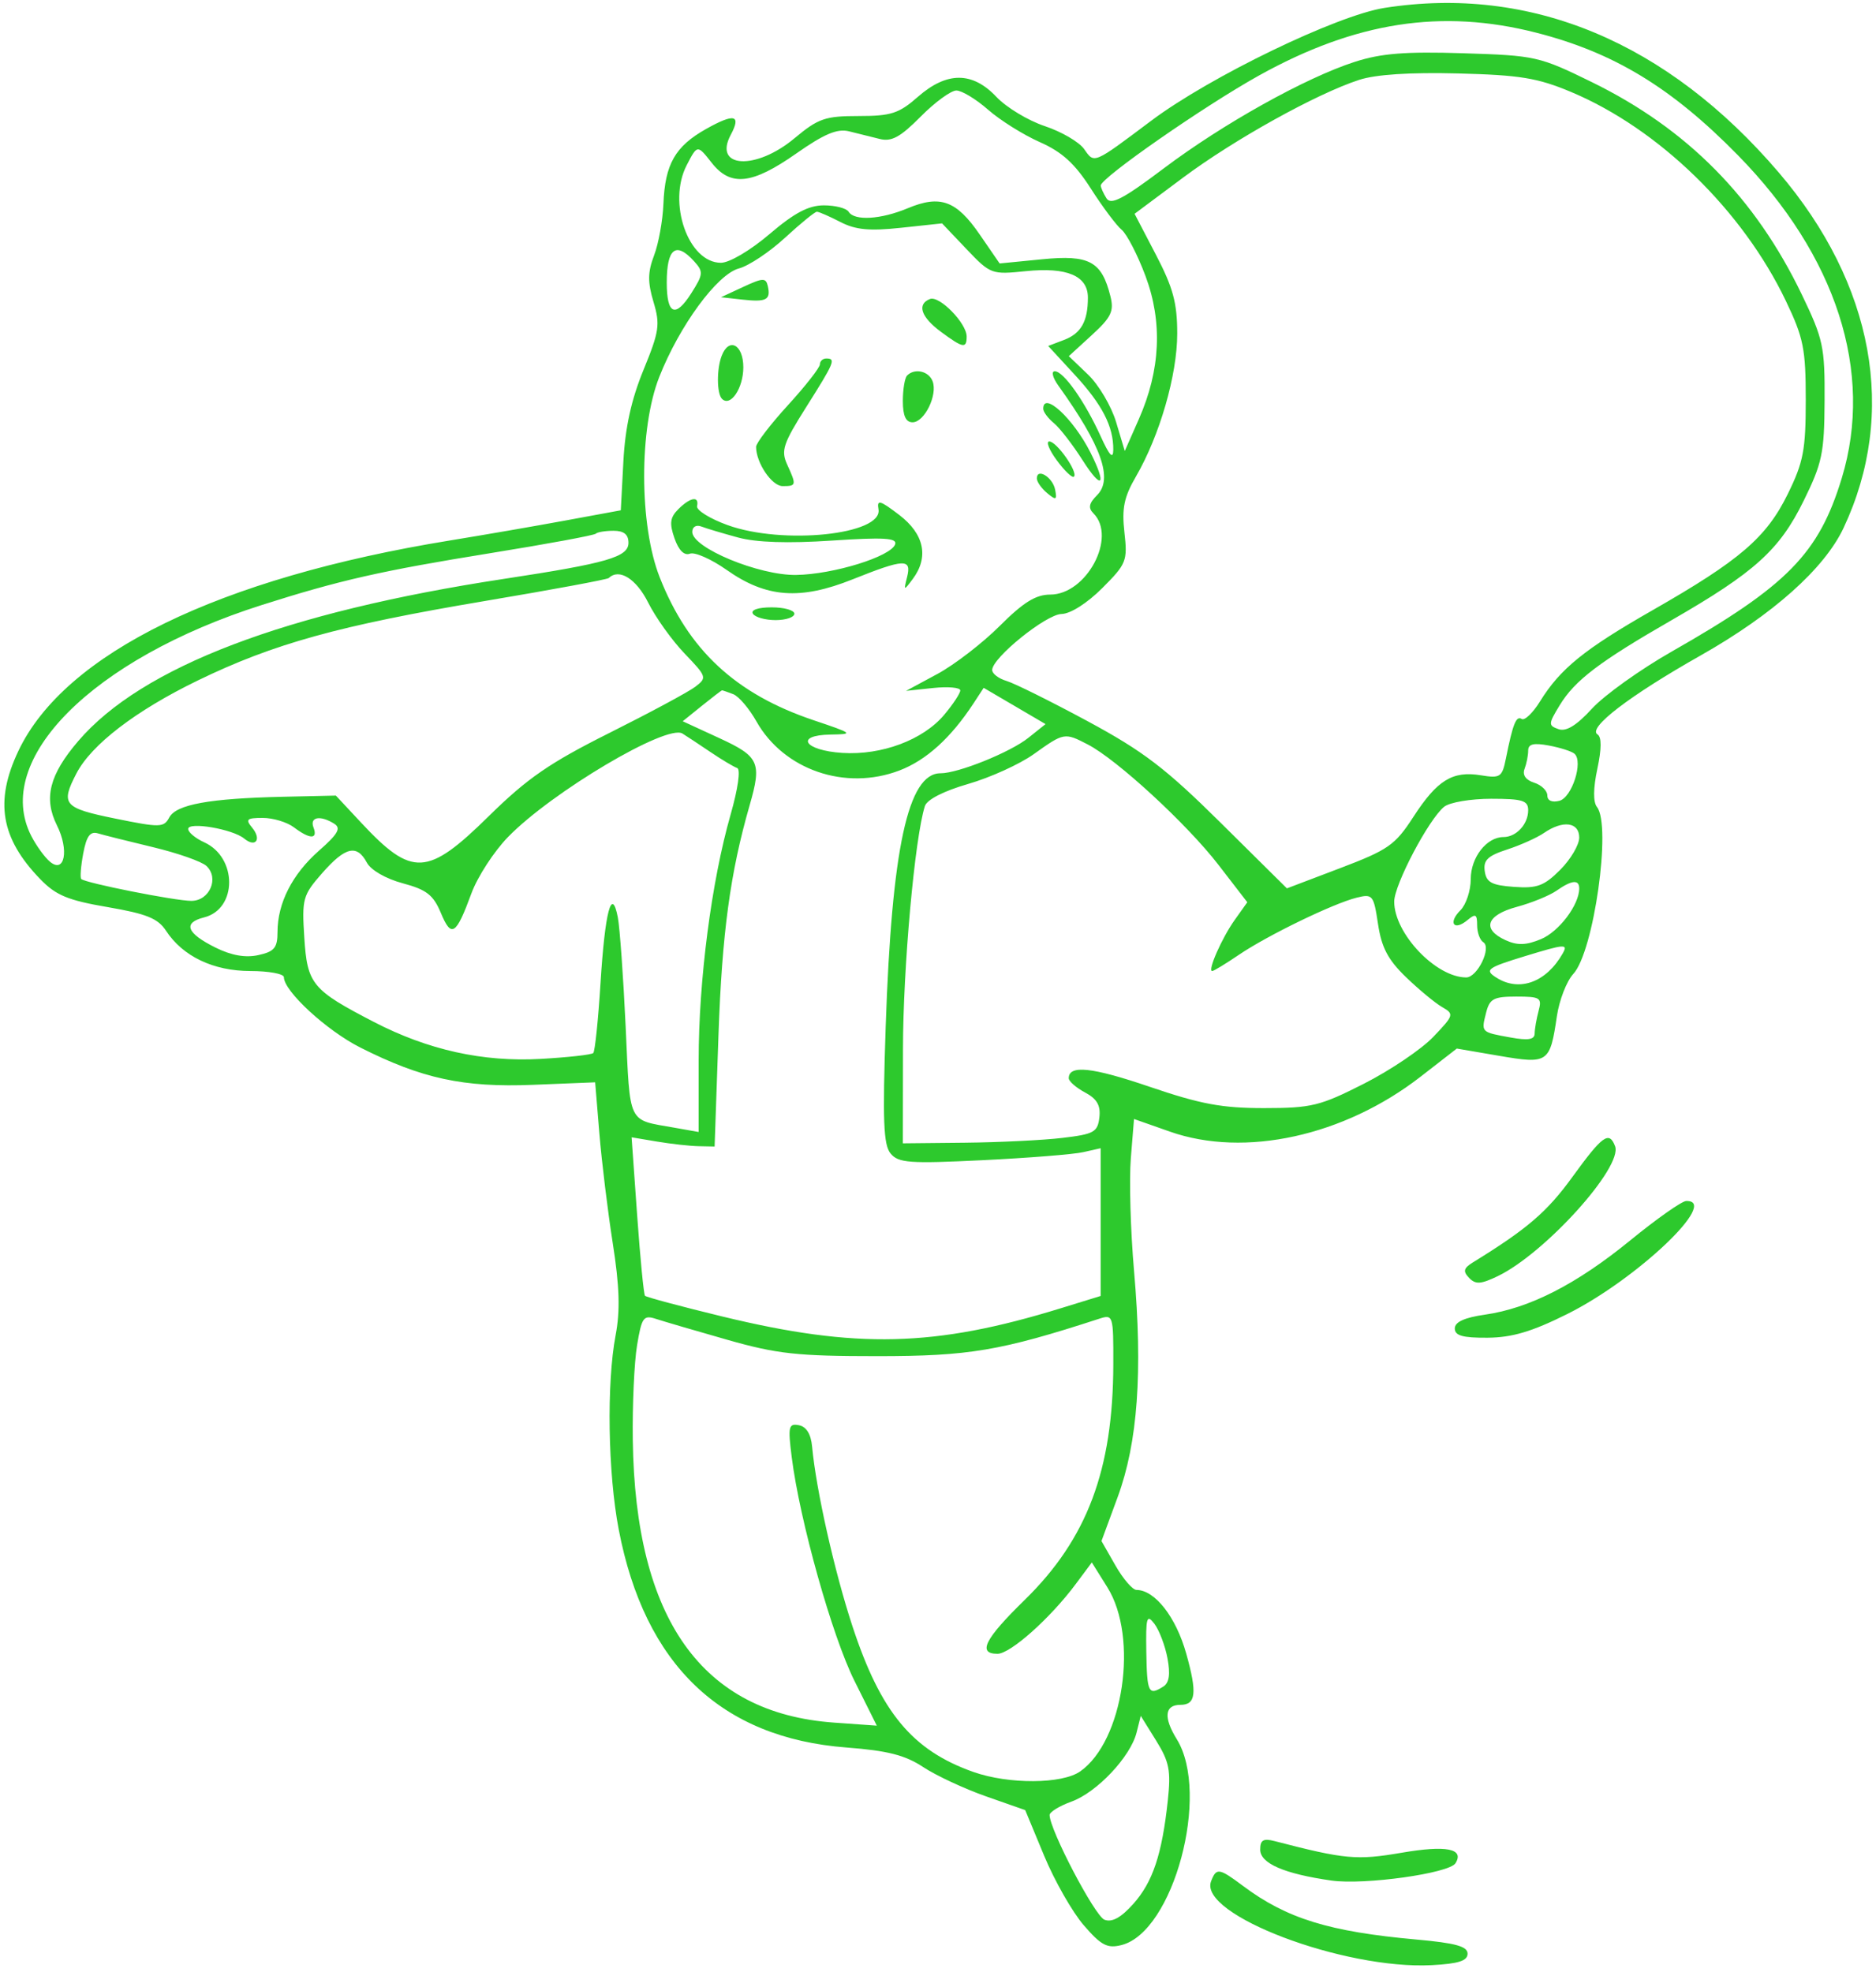<svg width="294" height="309" viewBox="0 0 294 309" fill="none" xmlns="http://www.w3.org/2000/svg">
<path fill-rule="evenodd" clip-rule="evenodd" d="M216.991 1.235C209.506 2.405 189.614 12.022 180.433 18.909C171.274 25.78 171.523 25.674 169.911 23.373C169.129 22.257 166.352 20.634 163.739 19.767C161.127 18.899 157.714 16.838 156.155 15.186C152.387 11.194 148.383 11.193 143.838 15.184C140.872 17.789 139.648 18.184 134.551 18.184C129.306 18.184 128.234 18.557 124.491 21.684C118.441 26.738 111.722 26.357 114.526 21.119C116.202 17.986 115.083 17.723 110.657 20.211C105.81 22.935 104.22 25.721 103.971 31.926C103.866 34.543 103.207 38.188 102.505 40.027C101.504 42.654 101.484 44.217 102.413 47.318C103.477 50.869 103.32 51.939 100.846 57.975C98.932 62.644 97.974 67.008 97.693 72.33L97.289 79.975L88.64 81.569C83.883 82.445 75.716 83.858 70.491 84.707C34.34 90.587 10.142 102.39 2.883 117.684C-0.869 125.591 0.118 131.386 6.304 137.776C8.767 140.321 10.637 141.097 16.869 142.163C22.96 143.205 24.75 143.93 26.02 145.869C28.654 149.889 33.445 152.176 39.241 152.18C42.128 152.182 44.491 152.618 44.491 153.149C44.491 155.339 51.192 161.509 56.457 164.167C66.122 169.046 72.627 170.451 83.518 170.014L93.271 169.622L93.933 177.653C94.297 182.07 95.242 189.811 96.032 194.855C97.09 201.608 97.208 205.402 96.48 209.242C95.046 216.806 95.267 230.838 96.961 239.69C101.02 260.908 112.996 272.369 132.674 273.871C139.083 274.36 141.835 275.062 144.671 276.931C146.695 278.266 151.122 280.331 154.51 281.521L160.669 283.684L163.631 290.827C165.261 294.756 168.058 299.664 169.848 301.734C172.578 304.892 173.529 305.391 175.751 304.833C183.9 302.788 189.717 281.139 184.421 272.57C182.309 269.153 182.517 267.184 184.991 267.184C187.428 267.184 187.638 265.338 185.902 259.152C184.291 253.409 180.998 249.196 178.106 249.176C177.493 249.172 176.008 247.446 174.806 245.34L172.62 241.512L175.165 234.598C178.303 226.071 179.103 214.993 177.723 199.184C177.171 192.859 176.944 184.913 177.219 181.527L177.718 175.37L183.354 177.352C195.063 181.47 210.636 178.052 222.642 168.729L228.304 164.331L234.957 165.471C242.625 166.785 242.911 166.588 243.988 159.269C244.358 156.747 245.518 153.761 246.565 152.632C249.766 149.18 252.573 129.375 250.272 126.474C249.657 125.698 249.678 123.547 250.33 120.489C250.999 117.354 251.01 115.505 250.361 115.104C248.742 114.103 255.334 109.05 266.501 102.733C277.847 96.314 285.923 89.108 288.922 82.727C297.374 64.742 293.692 44.523 278.788 27.066C261.312 6.599 239.909 -2.348 216.991 1.235ZM240.75 5.122C252.922 8.236 261.952 13.719 272.341 24.309C287.809 40.076 293.684 58.312 288.643 74.908C285.043 86.763 280.118 91.789 261.991 102.112C257.041 104.93 251.415 108.957 249.488 111.06C247.072 113.698 245.448 114.695 244.252 114.276C242.627 113.705 242.637 113.473 244.42 110.542C246.803 106.622 250.609 103.728 261.991 97.178C274.985 89.701 278.869 86.193 282.643 78.526C285.574 72.574 285.9 71.018 285.943 62.802C285.988 54.334 285.734 53.149 282.385 46.184C275.074 30.981 264.432 20.206 249.491 12.881C241.232 8.832 240.659 8.703 229.31 8.345C220.227 8.059 216.446 8.359 212.31 9.694C204.592 12.185 191.638 19.412 182.363 26.401C176.003 31.194 174.106 32.186 173.407 31.083C172.92 30.314 172.515 29.412 172.506 29.079C172.477 27.903 188.698 16.621 197.288 11.843C212.424 3.423 225.937 1.334 240.75 5.122ZM246.201 14.408C259.931 20.164 273.099 32.977 279.886 47.184C282.648 52.966 282.991 54.679 282.991 62.684C282.991 70.531 282.63 72.419 280.173 77.423C276.826 84.239 272.666 87.814 258.991 95.629C248.269 101.756 244.52 104.795 241.336 109.94C240.227 111.731 238.941 112.962 238.478 112.676C237.607 112.138 237.096 113.413 236.002 118.861C235.41 121.809 235.127 121.999 232.065 121.502C227.624 120.782 225.233 122.259 221.49 128.036C218.631 132.447 217.568 133.191 210.01 136.062L201.68 139.226L191.308 128.955C182.669 120.401 179.184 117.74 170.463 113.035C164.703 109.928 158.979 107.086 157.741 106.718C156.503 106.35 155.491 105.578 155.491 105.002C155.491 103.097 163.948 96.267 166.359 96.225C167.751 96.201 170.378 94.532 172.737 92.173C176.537 88.373 176.72 87.912 176.216 83.437C175.791 79.662 176.152 77.904 178.012 74.698C181.744 68.265 184.491 58.763 184.491 52.288C184.491 47.477 183.847 45.094 181.149 39.918L177.807 33.507L185.399 27.844C193.435 21.85 206.309 14.7 212.985 12.522C215.604 11.668 220.973 11.318 228.491 11.51C238.204 11.759 240.956 12.209 246.201 14.408ZM154.847 17.192C156.732 18.847 160.374 21.129 162.941 22.265C166.441 23.813 168.445 25.636 170.949 29.55C172.785 32.422 174.959 35.328 175.779 36.008C176.599 36.689 178.281 39.948 179.516 43.251C182.219 50.478 181.871 57.994 178.477 65.684L176.271 70.684L174.915 66.153C174.169 63.662 172.195 60.317 170.529 58.72L167.5 55.818L171.107 52.514C174.152 49.725 174.607 48.779 174.025 46.447C172.653 40.951 170.724 39.903 163.325 40.632L156.659 41.289L153.533 36.745C149.876 31.43 147.35 30.509 142.262 32.635C138.027 34.405 133.897 34.649 132.991 33.184C132.651 32.634 130.91 32.184 129.122 32.184C126.717 32.184 124.5 33.355 120.6 36.684C117.605 39.24 114.314 41.184 112.982 41.184C107.863 41.184 104.566 31.755 107.626 25.868C109.297 22.655 109.287 22.655 111.55 25.531C114.5 29.283 117.866 28.912 124.757 24.079C129.167 20.985 131.21 20.123 133.05 20.579C134.393 20.912 136.558 21.45 137.861 21.776C139.726 22.241 141.097 21.494 144.283 18.276C146.511 16.025 149.029 14.184 149.878 14.184C150.727 14.184 152.963 15.538 154.847 17.192ZM131.686 34.785C134.08 36.023 136.24 36.23 141.208 35.698L147.635 35.009L151.464 39.035C155.217 42.98 155.401 43.049 160.728 42.499C167.21 41.83 170.491 43.221 170.491 46.637C170.491 50.368 169.424 52.259 166.743 53.278L164.269 54.219L168.407 58.709C172.745 63.414 174.506 66.84 174.469 70.499C174.454 72.042 173.871 71.414 172.485 68.361C170.014 62.915 166.674 58.184 165.301 58.184C164.721 58.184 164.973 59.197 165.861 60.434C172.641 69.884 174.47 75.062 171.928 77.605C170.653 78.879 170.508 79.601 171.355 80.448C175.078 84.171 170.287 93.184 164.586 93.184C162.327 93.184 160.374 94.396 156.674 98.096C153.973 100.797 149.564 104.192 146.877 105.64L141.991 108.273L146.241 107.823C148.578 107.576 150.491 107.747 150.491 108.202C150.491 108.658 149.353 110.383 147.963 112.035C144.655 115.966 138.163 118.392 132.011 117.997C126.016 117.611 124.471 115.215 130.158 115.121C133.84 115.06 133.735 114.971 127.491 112.87C115.285 108.762 107.874 101.875 103.382 90.466C100.168 82.301 100.135 67.145 103.316 59.08C106.495 51.017 112.399 42.975 115.803 42.071C117.35 41.66 120.603 39.492 123.031 37.254C125.459 35.015 127.704 33.184 128.018 33.184C128.333 33.184 129.983 33.904 131.686 34.785ZM108.783 40.954C110.258 42.584 110.223 42.98 108.34 45.953C105.845 49.894 104.491 49.31 104.491 44.292C104.491 38.908 105.923 37.794 108.783 40.954ZM116.491 44.958L112.991 46.583L116.337 46.954C120.108 47.372 120.815 46.997 120.329 44.837C120.032 43.515 119.568 43.529 116.491 44.958ZM145.741 46.861C143.658 47.677 144.328 49.687 147.451 51.996C150.933 54.571 151.491 54.673 151.491 52.74C151.491 50.655 147.215 46.284 145.741 46.861ZM113.098 55.766C112.295 57.859 112.324 61.683 113.149 62.509C114.474 63.833 116.491 60.847 116.491 57.562C116.491 53.992 114.237 52.799 113.098 55.766ZM128.491 57.103C128.491 57.609 126.241 60.485 123.491 63.494C120.741 66.503 118.491 69.443 118.491 70.027C118.491 72.534 120.957 76.184 122.652 76.184C124.812 76.184 124.841 76.046 123.36 72.796C122.366 70.614 122.728 69.524 126.36 63.774C130.792 56.756 131.028 56.184 129.491 56.184C128.941 56.184 128.491 56.598 128.491 57.103ZM142.158 58.851C141.791 59.217 141.491 61.017 141.491 62.851C141.491 65.168 141.955 66.184 143.012 66.184C144.878 66.184 146.975 61.888 146.154 59.748C145.54 58.148 143.352 57.656 142.158 58.851ZM163.491 64.062C163.491 64.544 164.243 65.557 165.162 66.312C166.081 67.066 168.106 69.685 169.662 72.13C172.715 76.927 173.513 76.107 170.874 70.884C168.204 65.599 163.491 61.244 163.491 64.062ZM165.64 72.172C166.855 73.815 168.054 74.954 168.305 74.703C168.989 74.019 165.6 69.184 164.438 69.184C163.884 69.184 164.425 70.528 165.64 72.172ZM162.491 74.978C162.491 75.507 163.218 76.542 164.106 77.28C165.504 78.44 165.672 78.366 165.356 76.735C164.98 74.791 162.491 73.266 162.491 74.978ZM106.299 79.804C105.006 81.098 104.886 82.017 105.704 84.366C106.36 86.248 107.23 87.114 108.12 86.773C108.885 86.479 111.478 87.626 113.883 89.321C120.082 93.691 125.394 94.086 133.628 90.792C141.717 87.556 142.895 87.507 142.157 90.434C141.61 92.607 141.64 92.618 143.041 90.743C145.607 87.308 144.845 83.691 140.924 80.7C137.881 78.38 137.403 78.251 137.674 79.826C138.358 83.805 122.658 85.434 113.991 82.283C111.241 81.283 109.104 79.952 109.241 79.325C109.6 77.688 108.184 77.919 106.299 79.804ZM115.678 84.242C118.537 85.016 123.483 85.178 130.349 84.723C138.466 84.184 140.616 84.308 140.288 85.294C139.646 87.22 130.615 90.02 124.763 90.106C118.945 90.193 108.491 85.864 108.491 83.369C108.491 82.563 109.101 82.204 109.928 82.522C110.719 82.825 113.307 83.599 115.678 84.242ZM98.491 85.065C98.491 87.299 95.191 88.256 78.991 90.72C44.726 95.932 22.219 104.506 12.261 116.14C7.734 121.428 6.806 125.104 8.925 129.352C10.853 133.217 10.141 136.968 7.841 135.059C7.026 134.383 5.714 132.582 4.925 131.056C-1.272 119.073 14.471 103.269 41.02 94.82C53.297 90.913 59.752 89.451 76.992 86.668C85.746 85.255 93.115 83.893 93.367 83.642C93.618 83.39 94.874 83.184 96.158 83.184C97.775 83.184 98.491 83.761 98.491 85.065ZM101.577 94.434C102.746 96.772 105.319 100.369 107.295 102.429C110.778 106.061 110.828 106.218 108.939 107.645C107.868 108.454 101.818 111.706 95.496 114.871C86.124 119.564 82.634 121.971 76.603 127.906C66.976 137.378 64.586 137.497 56.57 128.902L52.635 124.684L44.313 124.872C32.796 125.133 27.619 126.076 26.53 128.111C25.675 129.708 25.098 129.72 18.052 128.285C9.961 126.637 9.467 126.065 11.965 121.235C14.307 116.706 21.267 111.37 30.991 106.648C42.888 100.871 53.164 98.027 76.033 94.182C86.46 92.43 95.179 90.813 95.408 90.59C97.02 89.02 99.705 90.693 101.577 94.434ZM117.991 96.184C118.331 96.734 119.932 97.184 121.55 97.184C123.168 97.184 124.491 96.734 124.491 96.184C124.491 95.634 122.889 95.184 120.932 95.184C118.814 95.184 117.623 95.589 117.991 96.184ZM114.904 108.789C115.772 109.122 117.404 111.034 118.533 113.039C122.825 120.665 132.483 123.987 140.956 120.75C145.16 119.145 149.022 115.645 152.575 110.218L154.159 107.799L159.007 110.64L163.855 113.482L161.139 115.648C158.304 117.909 150.147 121.197 147.396 121.189C142.298 121.173 139.748 132.954 138.802 160.898C138.302 175.668 138.449 179.428 139.577 180.787C140.801 182.262 142.533 182.387 153.979 181.827C161.136 181.477 168.229 180.912 169.741 180.571L172.491 179.951V191.527V203.104L166.241 205.03C146.496 211.118 134.201 211.418 113.216 206.325C106.74 204.754 101.28 203.291 101.082 203.076C100.884 202.86 100.331 197.184 99.852 190.461L98.982 178.239L102.986 178.911C105.189 179.28 108.116 179.605 109.491 179.633L111.991 179.684L112.599 162.184C113.152 146.247 114.441 136.753 117.484 126.191C119.409 119.511 118.977 118.555 112.741 115.683L106.991 113.035L109.991 110.615C111.641 109.283 113.067 108.192 113.159 108.189C113.252 108.186 114.037 108.456 114.904 108.789ZM111.274 117.818C113.08 119.04 114.992 120.184 115.525 120.362C116.089 120.55 115.662 123.589 114.501 127.649C111.504 138.129 109.491 153.608 109.491 166.174V177.407L105.741 176.742C98.261 175.416 98.776 176.477 98.05 160.902C97.685 153.082 97.133 145.371 96.823 143.766C95.867 138.827 94.809 142.86 94.107 154.118C93.75 159.856 93.24 164.768 92.975 165.033C92.71 165.298 89.006 165.712 84.742 165.953C75.688 166.464 67.068 164.553 58.571 160.149C48.895 155.135 48.153 154.234 47.688 146.938C47.3 140.847 47.452 140.298 50.488 136.84C54.12 132.704 55.936 132.279 57.499 135.199C58.126 136.37 60.48 137.724 63.117 138.429C66.852 139.428 67.911 140.253 69.096 143.091C70.747 147.041 71.464 146.577 73.886 139.992C74.835 137.412 77.407 133.451 79.601 131.19C86.418 124.166 104.476 113.448 106.947 114.959C107.521 115.31 109.468 116.597 111.274 117.818ZM170.472 116.674C175.052 119.042 186.029 129.155 190.955 135.543L195.473 141.401L193.507 144.162C191.488 146.996 189.202 152.184 189.971 152.184C190.208 152.184 192.095 151.035 194.163 149.632C198.65 146.587 208.94 141.596 212.616 140.682C215.112 140.062 215.276 140.265 215.959 144.817C216.511 148.501 217.523 150.422 220.347 153.144C222.365 155.091 224.911 157.199 226.004 157.827C227.915 158.927 227.862 159.106 224.616 162.504C222.76 164.447 217.864 167.751 213.735 169.847C206.877 173.328 205.528 173.657 198.11 173.663C191.517 173.668 188.152 173.042 180.207 170.333C171.129 167.237 167.491 166.851 167.491 168.984C167.491 169.458 168.637 170.46 170.039 171.21C171.921 172.217 172.509 173.241 172.289 175.128C172.021 177.429 171.443 177.749 166.491 178.335C163.466 178.693 156.604 179.031 151.241 179.085L141.491 179.184L141.511 164.434C141.528 151.587 143.352 131.349 144.945 126.328C145.268 125.312 147.91 123.962 151.732 122.859C155.175 121.866 159.791 119.77 161.991 118.201C166.771 114.792 166.816 114.784 170.472 116.674ZM246.753 118.129C248.155 119.379 246.352 124.987 244.384 125.502C243.223 125.805 242.491 125.479 242.491 124.658C242.491 123.921 241.558 123.023 240.419 122.661C239.11 122.246 238.557 121.454 238.919 120.512C239.233 119.692 239.491 118.393 239.491 117.627C239.491 116.597 240.339 116.392 242.741 116.841C244.529 117.175 246.334 117.755 246.753 118.129ZM239.491 126.984C239.491 129.163 237.628 131.184 235.62 131.184C232.977 131.184 230.491 134.375 230.491 137.768C230.491 139.568 229.762 141.77 228.872 142.66C226.895 144.637 227.84 145.97 229.967 144.204C231.249 143.14 231.491 143.267 231.491 145.003C231.491 146.137 231.924 147.334 232.453 147.661C233.801 148.494 231.531 153.184 229.781 153.184C225.037 153.184 218.503 146.307 218.495 141.306C218.491 138.667 223.901 128.389 226.324 126.434C227.176 125.747 230.487 125.184 233.682 125.184C238.609 125.184 239.491 125.457 239.491 126.984ZM46.05 129.652C48.569 131.557 49.853 131.571 49.129 129.684C48.494 128.027 50.209 127.72 52.389 129.1C53.484 129.793 52.965 130.707 49.99 133.319C45.809 136.99 43.491 141.539 43.491 146.072C43.491 148.541 42.998 149.133 40.487 149.685C38.467 150.129 36.273 149.745 33.791 148.514C29.228 146.251 28.606 144.623 31.983 143.775C37.206 142.465 37.225 134.387 32.011 132.011C30.625 131.38 29.491 130.435 29.491 129.912C29.491 128.74 36.476 129.937 38.265 131.416C40.057 132.897 41.039 131.55 39.511 129.708C38.427 128.402 38.665 128.184 41.177 128.184C42.79 128.184 44.982 128.845 46.05 129.652ZM247.491 131.261C247.491 132.403 246.149 134.68 244.51 136.319C241.98 138.849 240.882 139.254 237.26 138.992C233.769 138.74 232.935 138.291 232.684 136.53C232.439 134.812 233.147 134.126 236.184 133.138C238.278 132.457 240.879 131.288 241.964 130.542C244.931 128.499 247.491 128.832 247.491 131.261ZM23.991 132.773C27.841 133.695 31.6 135.015 32.344 135.705C34.391 137.605 32.852 141.184 29.989 141.184C27.469 141.184 13.357 138.383 12.733 137.759C12.529 137.555 12.669 135.754 13.043 133.756C13.556 131.024 14.13 130.244 15.358 130.61C16.256 130.878 20.141 131.851 23.991 132.773ZM247.491 139.234C247.491 141.809 244.319 146.012 241.493 147.183C239.153 148.153 237.804 148.192 235.946 147.345C232.175 145.627 232.924 143.414 237.712 142.125C240.033 141.499 242.834 140.357 243.934 139.586C246.318 137.917 247.491 137.8 247.491 139.234ZM244.898 149.434C242.325 153.956 238.112 155.495 234.52 153.223C232.594 152.005 233.044 151.666 238.991 149.85C245.272 147.932 245.772 147.897 244.898 149.434ZM241.121 158.434C240.79 159.672 240.512 161.267 240.505 161.979C240.495 162.929 239.49 163.094 236.741 162.597C232.065 161.751 232.118 161.805 232.89 158.731C233.445 156.52 234.07 156.184 237.627 156.184C241.388 156.184 241.675 156.369 241.121 158.434ZM246.407 184.472C242.444 189.937 239.351 192.593 230.851 197.83C229.362 198.748 229.239 199.235 230.231 200.27C231.244 201.327 232.068 201.276 234.731 199.993C242.14 196.424 254.358 182.885 253.108 179.629C252.175 177.197 251.143 177.942 246.407 184.472ZM255.491 194.39C247.071 201.267 239.701 205.034 232.711 206.034C229.502 206.493 227.991 207.185 227.991 208.196C227.991 209.324 229.23 209.675 233.116 209.648C236.968 209.621 240.071 208.699 245.616 205.934C256.54 200.485 269.619 188.05 264.241 188.225C263.554 188.247 259.616 191.021 255.491 194.39ZM113.991 209.975C121.781 212.193 124.94 212.537 137.491 212.537C151.856 212.537 156.776 211.708 172.241 206.682C174.447 205.965 174.491 206.106 174.474 213.817C174.437 230.373 170.367 241.187 160.57 250.758C154.313 256.871 153.147 259.184 156.325 259.184C158.341 259.184 164.601 253.607 168.569 248.275L171.106 244.867L173.549 248.775C178.463 256.64 176.062 272.869 169.282 277.618C166.433 279.614 158.083 279.657 152.551 277.705C142.976 274.327 138.031 268.369 133.593 254.867C130.762 246.252 127.894 233.479 127.267 226.693C127.088 224.746 126.364 223.582 125.196 223.36C123.585 223.055 123.47 223.569 124.073 228.352C125.328 238.308 130.4 256.396 133.912 263.435L137.41 270.447L130.684 269.966C110.019 268.487 99.547 253.773 99.168 225.684C99.093 220.184 99.395 213.503 99.838 210.837C100.567 206.444 100.846 206.057 102.817 206.702C104.013 207.093 109.041 208.566 113.991 209.975ZM182.962 259.882C183.432 262.385 183.235 263.731 182.314 264.315C179.992 265.787 179.755 265.308 179.647 258.934C179.555 253.438 179.708 252.902 180.915 254.486C181.67 255.478 182.591 257.906 182.962 259.882ZM183.014 282.184C182.109 290.621 180.656 294.968 177.598 298.39C175.675 300.543 174.268 301.312 173.086 300.859C171.58 300.281 164.491 286.748 164.491 284.45C164.491 283.975 166.035 283.027 167.922 282.345C171.9 280.907 177.168 275.319 178.119 271.53L178.776 268.912L181.191 272.798C183.251 276.115 183.518 277.49 183.014 282.184ZM197.491 289.867C197.491 292.034 201.245 293.664 208.668 294.723C213.802 295.454 227.12 293.593 228.1 292.007C229.513 289.721 226.657 289.162 219.681 290.358C212.615 291.57 210.792 291.403 199.741 288.535C197.987 288.08 197.491 288.374 197.491 289.867ZM189.793 294.84C187.792 300.055 210.58 308.708 224.394 307.979C228.571 307.759 229.991 307.303 229.991 306.184C229.991 305.035 228.116 304.516 221.991 303.966C208.311 302.739 201.638 300.677 194.808 295.566C191.027 292.737 190.622 292.678 189.793 294.84Z" fill="#2dc92d"/>
</svg>
